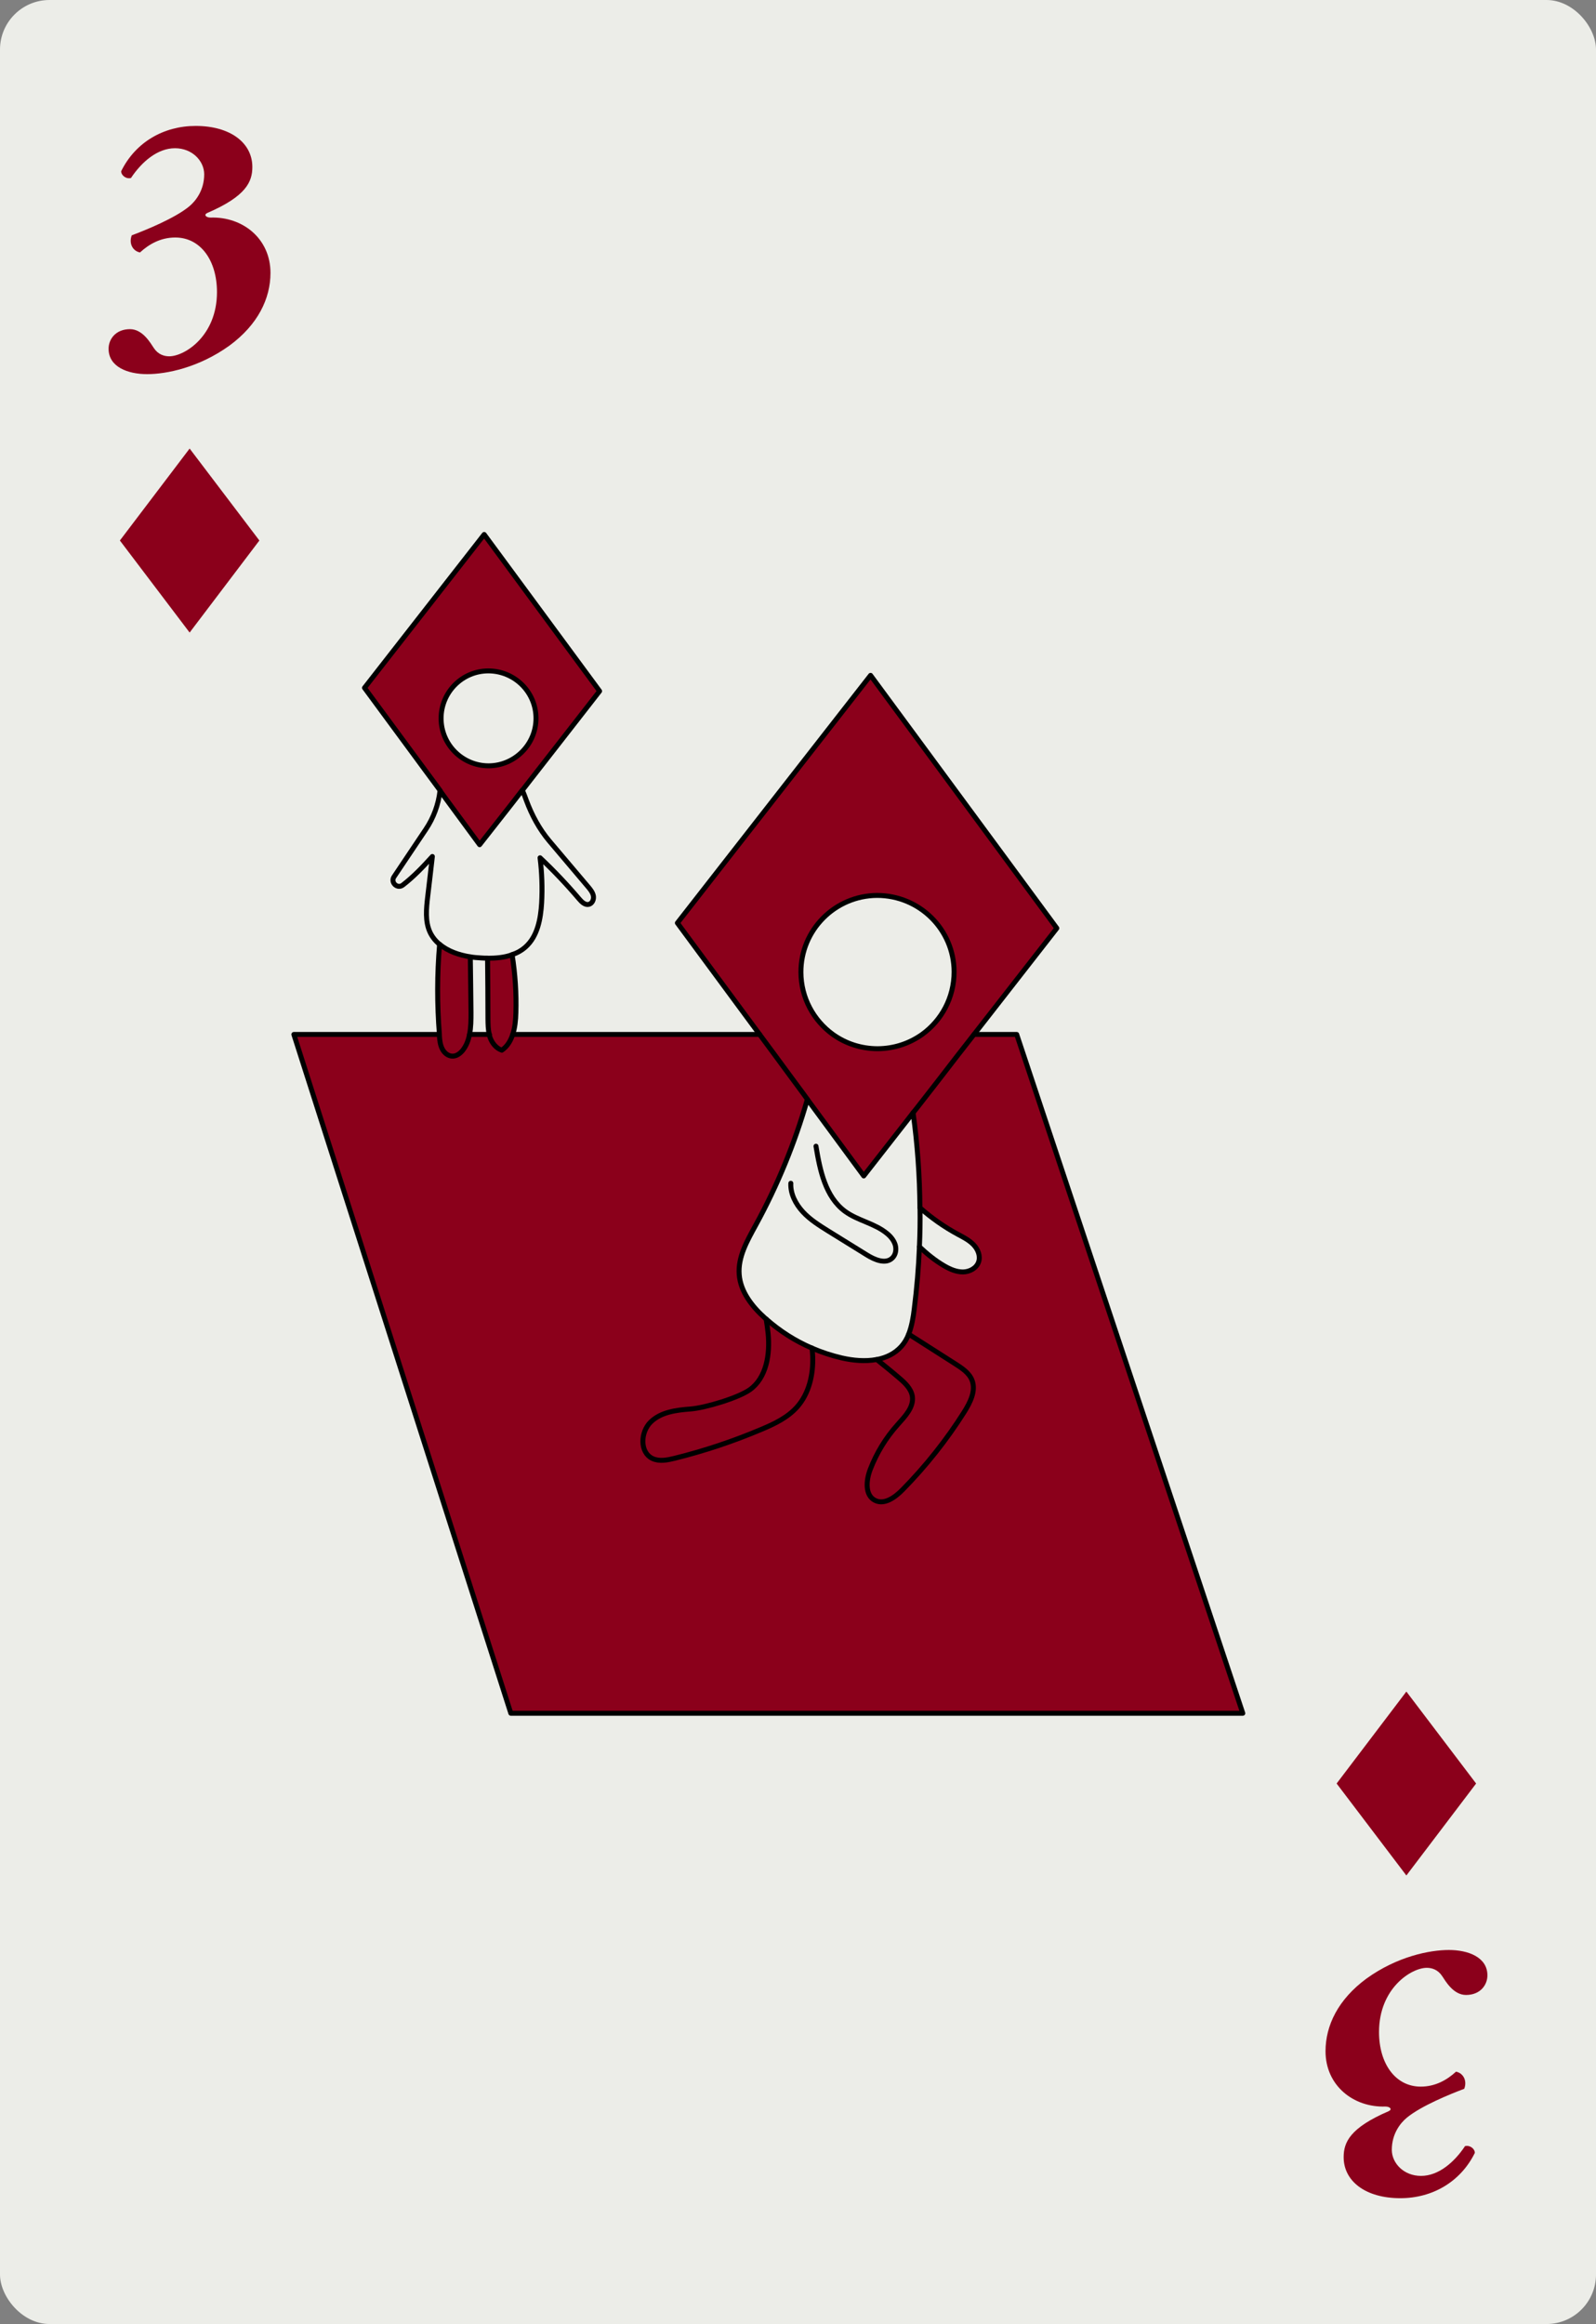 <?xml version="1.0" encoding="UTF-8"?><svg id="Layer_2" xmlns="http://www.w3.org/2000/svg" viewBox="0 0 161.09 234.55"><rect x="0" y="0" width="161.09" height="234.55" fill="#808080" stroke="none"/><defs><style>.cls-1{fill:#ecede8;}.cls-1,.cls-2{stroke-width:0px;}.cls-3{fill:none;stroke:#000;stroke-linecap:round;stroke-linejoin:round;stroke-width:.5px;}.cls-2{fill:#8b001b;}</style></defs><g id="Layer_2-2"><rect class="cls-1" width="161.09" height="234.55" rx="5" ry="5"/><path class="cls-2" d="m147.85,216.6c.5-.14,1.01.25,1.01.68-1.44,2.92-4.28,4.57-7.52,4.57-3.53,0-5.72-1.73-5.72-4.14,0-1.48.61-2.95,4.54-4.64.4-.18.14-.47-.32-.47-3.24.11-6.05-2.12-6.05-5.58,0-2.59,1.26-5.22,4.14-7.34,3.1-2.23,6.37-2.88,8.31-2.88s3.89.72,3.89,2.56c0,.97-.72,1.98-2.16,1.98-1.3,0-2.09-1.44-2.41-1.91-.43-.65-1.04-.83-1.55-.83-1.55,0-4.82,2.05-4.82,6.48,0,3.2,1.66,5.51,4.21,5.51,1.48,0,2.66-.68,3.56-1.51.72.14,1.15.9.83,1.73-1.44.54-4.36,1.73-5.8,2.92-.65.54-1.51,1.62-1.51,3.24,0,1.33,1.19,2.63,2.95,2.63s3.35-1.37,4.43-2.99Z"/><polygon class="cls-2" points="141.95 189.28 148.99 180 141.95 170.72 134.91 180 141.95 189.28"/><path class="cls-2" d="m13.24,17.96c-.5.14-1.01-.25-1.01-.68,1.44-2.92,4.28-4.57,7.52-4.57,3.53,0,5.72,1.73,5.72,4.14,0,1.48-.61,2.95-4.54,4.64-.4.18-.14.47.32.47,3.24-.11,6.05,2.12,6.05,5.58,0,2.59-1.26,5.22-4.14,7.34-3.1,2.23-6.37,2.88-8.31,2.88s-3.89-.72-3.89-2.56c0-.97.72-1.98,2.16-1.98,1.3,0,2.09,1.44,2.41,1.91.43.65,1.04.83,1.55.83,1.55,0,4.82-2.05,4.82-6.48,0-3.2-1.66-5.51-4.21-5.51-1.48,0-2.66.68-3.56,1.51-.72-.14-1.15-.9-.83-1.73,1.44-.54,4.36-1.73,5.8-2.92.65-.54,1.51-1.62,1.51-3.24,0-1.33-1.19-2.63-2.95-2.63s-3.35,1.37-4.43,2.99Z"/><polygon class="cls-2" points="19.14 45.27 12.1 54.55 19.14 63.84 26.18 54.55 19.14 45.27"/><path class="cls-2" d="m60.52,69.75l-6.21,7.97-.85,1.09-.59.77-.12.16-.99,1.28-.65.83-2.67,3.4-3.38-4.6h0l-.39-.54-.23-.31-.61-.83-.91-1.23-6.12-8.31,12.08-15.48,11.65,15.81Zm-11.2,7.54c2.65,0,4.79-2.16,4.78-4.81s-2.16-4.78-4.82-4.77c-2.64,0-4.77,2.15-4.76,4.8,0,2.66,2.16,4.79,4.8,4.78Z"/><path class="cls-2" d="m45.71,106.59c-.46.02-.87-.32-1.07-.73-.21-.4-.26-.87-.29-1.32,0-.05,0-.09,0-.14-.24-3.02-.24-6.07.02-9.1.83.7,1.96,1.09,3.1,1.27.03,1.88.05,3.76.07,5.63,0,.73,0,1.49-.15,2.2-.11.59-.32,1.14-.69,1.61-.25.3-.59.57-.99.58Z"/><path class="cls-2" d="m50.66,105.99c-.58-.19-1-.74-1.2-1.32-.03-.09-.05-.17-.06-.26-.13-.5-.13-1.03-.14-1.55,0-2.04-.02-4.1-.04-6.15.84,0,1.7-.07,2.46-.35.31,1.94.44,3.91.38,5.87-.02.72-.09,1.5-.32,2.18-.21.64-.54,1.21-1.1,1.59Z"/><path class="cls-2" d="m77.33,133.11c1.38,1.22,2.94,2.22,4.63,2.94.04.29.05.58.07.87.06,1.82-.37,3.71-1.57,5.07-.96,1.08-2.3,1.72-3.62,2.27-2.83,1.2-5.77,2.18-8.76,2.92-.73.18-1.53.34-2.22.02-1.31-.62-1.22-2.68-.18-3.69s2.59-1.2,4.03-1.31,4.81-1.11,5.98-1.95c1.68-1.21,2.04-3.58,1.84-5.65-.05-.49-.12-.99-.2-1.48Z"/><path class="cls-2" d="m98.11,139.3c.41,1.06-.18,2.23-.78,3.19-1.79,2.84-3.89,5.48-6.24,7.87-.75.76-1.83,1.55-2.78,1.06-1.03-.53-.89-2.04-.47-3.13.64-1.66,1.58-3.2,2.77-4.52.73-.82,1.62-1.73,1.48-2.82-.11-.79-.76-1.4-1.37-1.91-.73-.63-1.47-1.22-2.22-1.83.96-.18,1.83-.59,2.48-1.32.33-.37.57-.78.75-1.24,1.57,1,3.14,2.01,4.72,3.01.67.43,1.38.9,1.67,1.64Z"/><path class="cls-2" d="m88.49,137.21c.75.6,1.49,1.2,2.22,1.83.61.51,1.26,1.11,1.37,1.91.15,1.09-.75,2-1.48,2.82-1.2,1.31-2.14,2.86-2.77,4.52-.42,1.09-.56,2.6.47,3.13.95.49,2.04-.3,2.78-1.06,2.35-2.39,4.45-5.03,6.24-7.87.6-.96,1.2-2.13.78-3.19-.29-.74-1-1.21-1.67-1.64-1.58-1-3.15-2.01-4.72-3.01h0c.31-.81.46-1.71.56-2.56.26-2.07.44-4.16.52-6.25.78.73,1.61,1.41,2.53,1.94.58.33,1.2.61,1.87.6.66,0,1.35-.37,1.57-1,.21-.6-.06-1.29-.5-1.74-.45-.47-1.03-.76-1.59-1.06-1.37-.75-2.65-1.64-3.82-2.67-.03-3.21-.26-6.43-.69-9.6l.36-.46,1.81-2.31.96-1.24,1.35-1.75,1.67-2.14h4.31l22.82,68.51H51.56l-21.91-68.51h14.69s0,.09,0,.14c.04.46.08.92.29,1.32.2.41.61.75,1.07.73.39-.02.74-.28.99-.58.37-.47.58-1.01.69-1.61h2.01c0,.09.04.17.06.26.19.58.61,1.13,1.2,1.32.56-.37.89-.95,1.1-1.59h24.92l1.59,2.15,1.47,2,1.36,1.83.4.56c-1.26,4.41-3.01,8.69-5.22,12.71-.85,1.55-1.8,3.19-1.66,4.97.13,1.74,1.31,3.24,2.62,4.41.04.03.06.05.1.08.08.49.16.99.2,1.48.2,2.07-.16,4.44-1.84,5.65-1.17.84-4.54,1.84-5.98,1.95s-2.99.31-4.03,1.31-1.12,3.07.18,3.69c.68.32,1.49.16,2.22-.02,2.99-.74,5.93-1.72,8.76-2.92,1.32-.56,2.67-1.2,3.62-2.27,1.2-1.35,1.63-3.25,1.57-5.07-.02-.29-.04-.58-.07-.87.97.43,1.98.76,3.01.99,1.13.26,2.37.37,3.5.16h.02Z"/><path class="cls-2" d="m88.59,105.84c1.67,0,3.21-.54,4.48-1.44,1.96-1.41,3.24-3.71,3.23-6.32,0-4.27-3.49-7.72-7.77-7.71-4.25.02-7.71,3.49-7.69,7.76,0,2.59,1.29,4.87,3.23,6.27,1.27.91,2.83,1.45,4.52,1.44Zm-.72-37.68l18.8,25.52-8.36,10.72-1.67,2.14-1.35,1.75-.96,1.24-1.81,2.31-.36.46-.69.89-4.29,5.49-5.46-7.41h0s-.23-.32-.23-.32l-.4-.56-1.36-1.83-1.47-2-1.59-2.15-8.3-11.25,19.5-24.99Z"/><polyline class="cls-3" points="52.75 79.73 52.87 79.57 53.46 78.81 54.31 77.72 60.52 69.75 48.87 53.94 36.79 69.42 42.91 77.73 43.82 78.96 44.43 79.79"/><path class="cls-3" d="m49.32,77.29c-2.64,0-4.79-2.13-4.8-4.78,0-2.65,2.13-4.79,4.76-4.8,2.66,0,4.81,2.13,4.82,4.77s-2.14,4.8-4.78,4.81Z"/><polyline class="cls-3" points="98.31 104.4 106.67 93.68 87.87 68.16 68.37 93.15 76.67 104.4"/><path class="cls-3" d="m93.07,104.4c-1.27.9-2.81,1.43-4.48,1.44-1.69,0-3.25-.53-4.52-1.44-1.94-1.4-3.22-3.68-3.23-6.27-.02-4.27,3.44-7.74,7.69-7.76,4.28,0,7.76,3.44,7.77,7.71,0,2.61-1.27,4.91-3.23,6.32Z"/><polyline class="cls-3" points="92.17 112.29 92.53 111.84 94.33 109.53 95.29 108.29 96.64 106.54 98.31 104.4 102.62 104.4 125.44 172.91 51.56 172.91 29.66 104.4 44.34 104.4"/><polyline class="cls-3" points="51.75 104.4 76.67 104.4 78.26 106.55 79.73 108.55 81.09 110.39 81.49 110.94"/><line class="cls-3" x1="47.39" y1="104.4" x2="49.4" y2="104.4"/><path class="cls-3" d="m44.36,95.3c-.39-.32-.72-.72-.95-1.2-.52-1.11-.38-2.41-.24-3.62.16-1.35.32-2.69.47-4.04-.93,1.03-1.9,2.05-2.98,2.88-.55.43-1.27-.26-.89-.83l3.21-4.79c.78-1.16,1.27-2.49,1.43-3.88v-.02l.23.31.39.54h0l3.38,4.6,2.67-3.4.65-.83.99-1.28c.15.35.28.69.41,1.05.55,1.48,1.3,2.88,2.31,4.08,1.31,1.54,2.6,3.08,3.91,4.62.23.27.47.57.54.91.07.36-.1.78-.45.87-.38.1-.73-.24-.99-.55-1.24-1.46-2.56-2.85-3.94-4.15.19,1.52.24,3.04.16,4.56-.1,1.61-.41,3.35-1.61,4.43-.41.37-.89.63-1.4.8"/><path class="cls-3" d="m49.22,96.7c-.21,0-.43,0-.64-.02-.37-.02-.75-.05-1.12-.11"/><path class="cls-3" d="m47.39,104.4c-.11.59-.32,1.14-.69,1.61-.25.3-.59.57-.99.58-.46.02-.87-.32-1.07-.73-.21-.4-.26-.87-.29-1.32,0-.05,0-.09,0-.14-.24-3.02-.24-6.07.02-9.1.83.7,1.96,1.09,3.1,1.27.03,1.88.05,3.76.07,5.63,0,.73,0,1.49-.15,2.2Z"/><path class="cls-3" d="m51.69,96.35c.31,1.94.44,3.91.38,5.87-.02.72-.09,1.5-.32,2.18-.21.64-.54,1.21-1.1,1.59-.58-.19-1-.74-1.2-1.32-.03-.09-.05-.17-.06-.26-.13-.5-.13-1.03-.14-1.55,0-2.04-.02-4.1-.04-6.15.84,0,1.7-.07,2.46-.35Z"/><path class="cls-3" d="m92.86,121.9c.02,1.31,0,2.62-.06,3.93-.08,2.09-.26,4.18-.52,6.25-.1.86-.25,1.75-.56,2.56h0c-.18.47-.42.88-.75,1.25-.66.73-1.52,1.14-2.48,1.32h-.02c-1.13.21-2.37.1-3.5-.16-1.03-.24-2.04-.57-3.01-.99-1.69-.72-3.25-1.72-4.63-2.94-.04-.03-.06-.05-.1-.08-1.31-1.17-2.49-2.67-2.62-4.41-.14-1.77.81-3.41,1.66-4.97,2.21-4.03,3.96-8.31,5.22-12.71l.23.31h0s5.46,7.42,5.46,7.42l4.29-5.49.69-.89c.44,3.18.67,6.39.69,9.6Z"/><path class="cls-3" d="m82.36,115.68c.4,2.43.95,5.12,2.94,6.58,1.29.94,2.99,1.2,4.23,2.23.37.3.69.69.83,1.15.13.47.05,1-.3,1.33-.68.65-1.78.17-2.57-.32l-3.89-2.41c-.91-.57-1.83-1.14-2.56-1.93s-1.27-1.82-1.22-2.89"/><path class="cls-3" d="m92.86,121.9c1.17,1.03,2.45,1.93,3.82,2.67.56.3,1.14.59,1.59,1.06.44.46.71,1.14.5,1.74-.22.63-.91.99-1.57,1-.67,0-1.3-.27-1.87-.6-.92-.53-1.75-1.21-2.53-1.94"/><path class="cls-3" d="m91.72,134.65c1.57,1,3.14,2.01,4.72,3.01.67.43,1.38.9,1.67,1.64.41,1.06-.18,2.23-.78,3.19-1.79,2.84-3.89,5.48-6.24,7.87-.75.76-1.83,1.55-2.78,1.06-1.03-.53-.89-2.04-.47-3.13.64-1.66,1.58-3.2,2.77-4.52.73-.82,1.62-1.73,1.48-2.82-.11-.79-.76-1.4-1.37-1.91-.73-.63-1.47-1.22-2.22-1.83h0"/><path class="cls-3" d="m81.96,136.05c.04.29.05.58.07.87.06,1.82-.37,3.71-1.57,5.07-.96,1.08-2.3,1.72-3.62,2.27-2.83,1.2-5.77,2.18-8.76,2.92-.73.18-1.53.34-2.22.02-1.31-.62-1.22-2.68-.18-3.69s2.59-1.2,4.03-1.31,4.81-1.11,5.98-1.95c1.68-1.21,2.04-3.58,1.84-5.65-.05-.49-.12-.99-.2-1.48"/></g></svg>